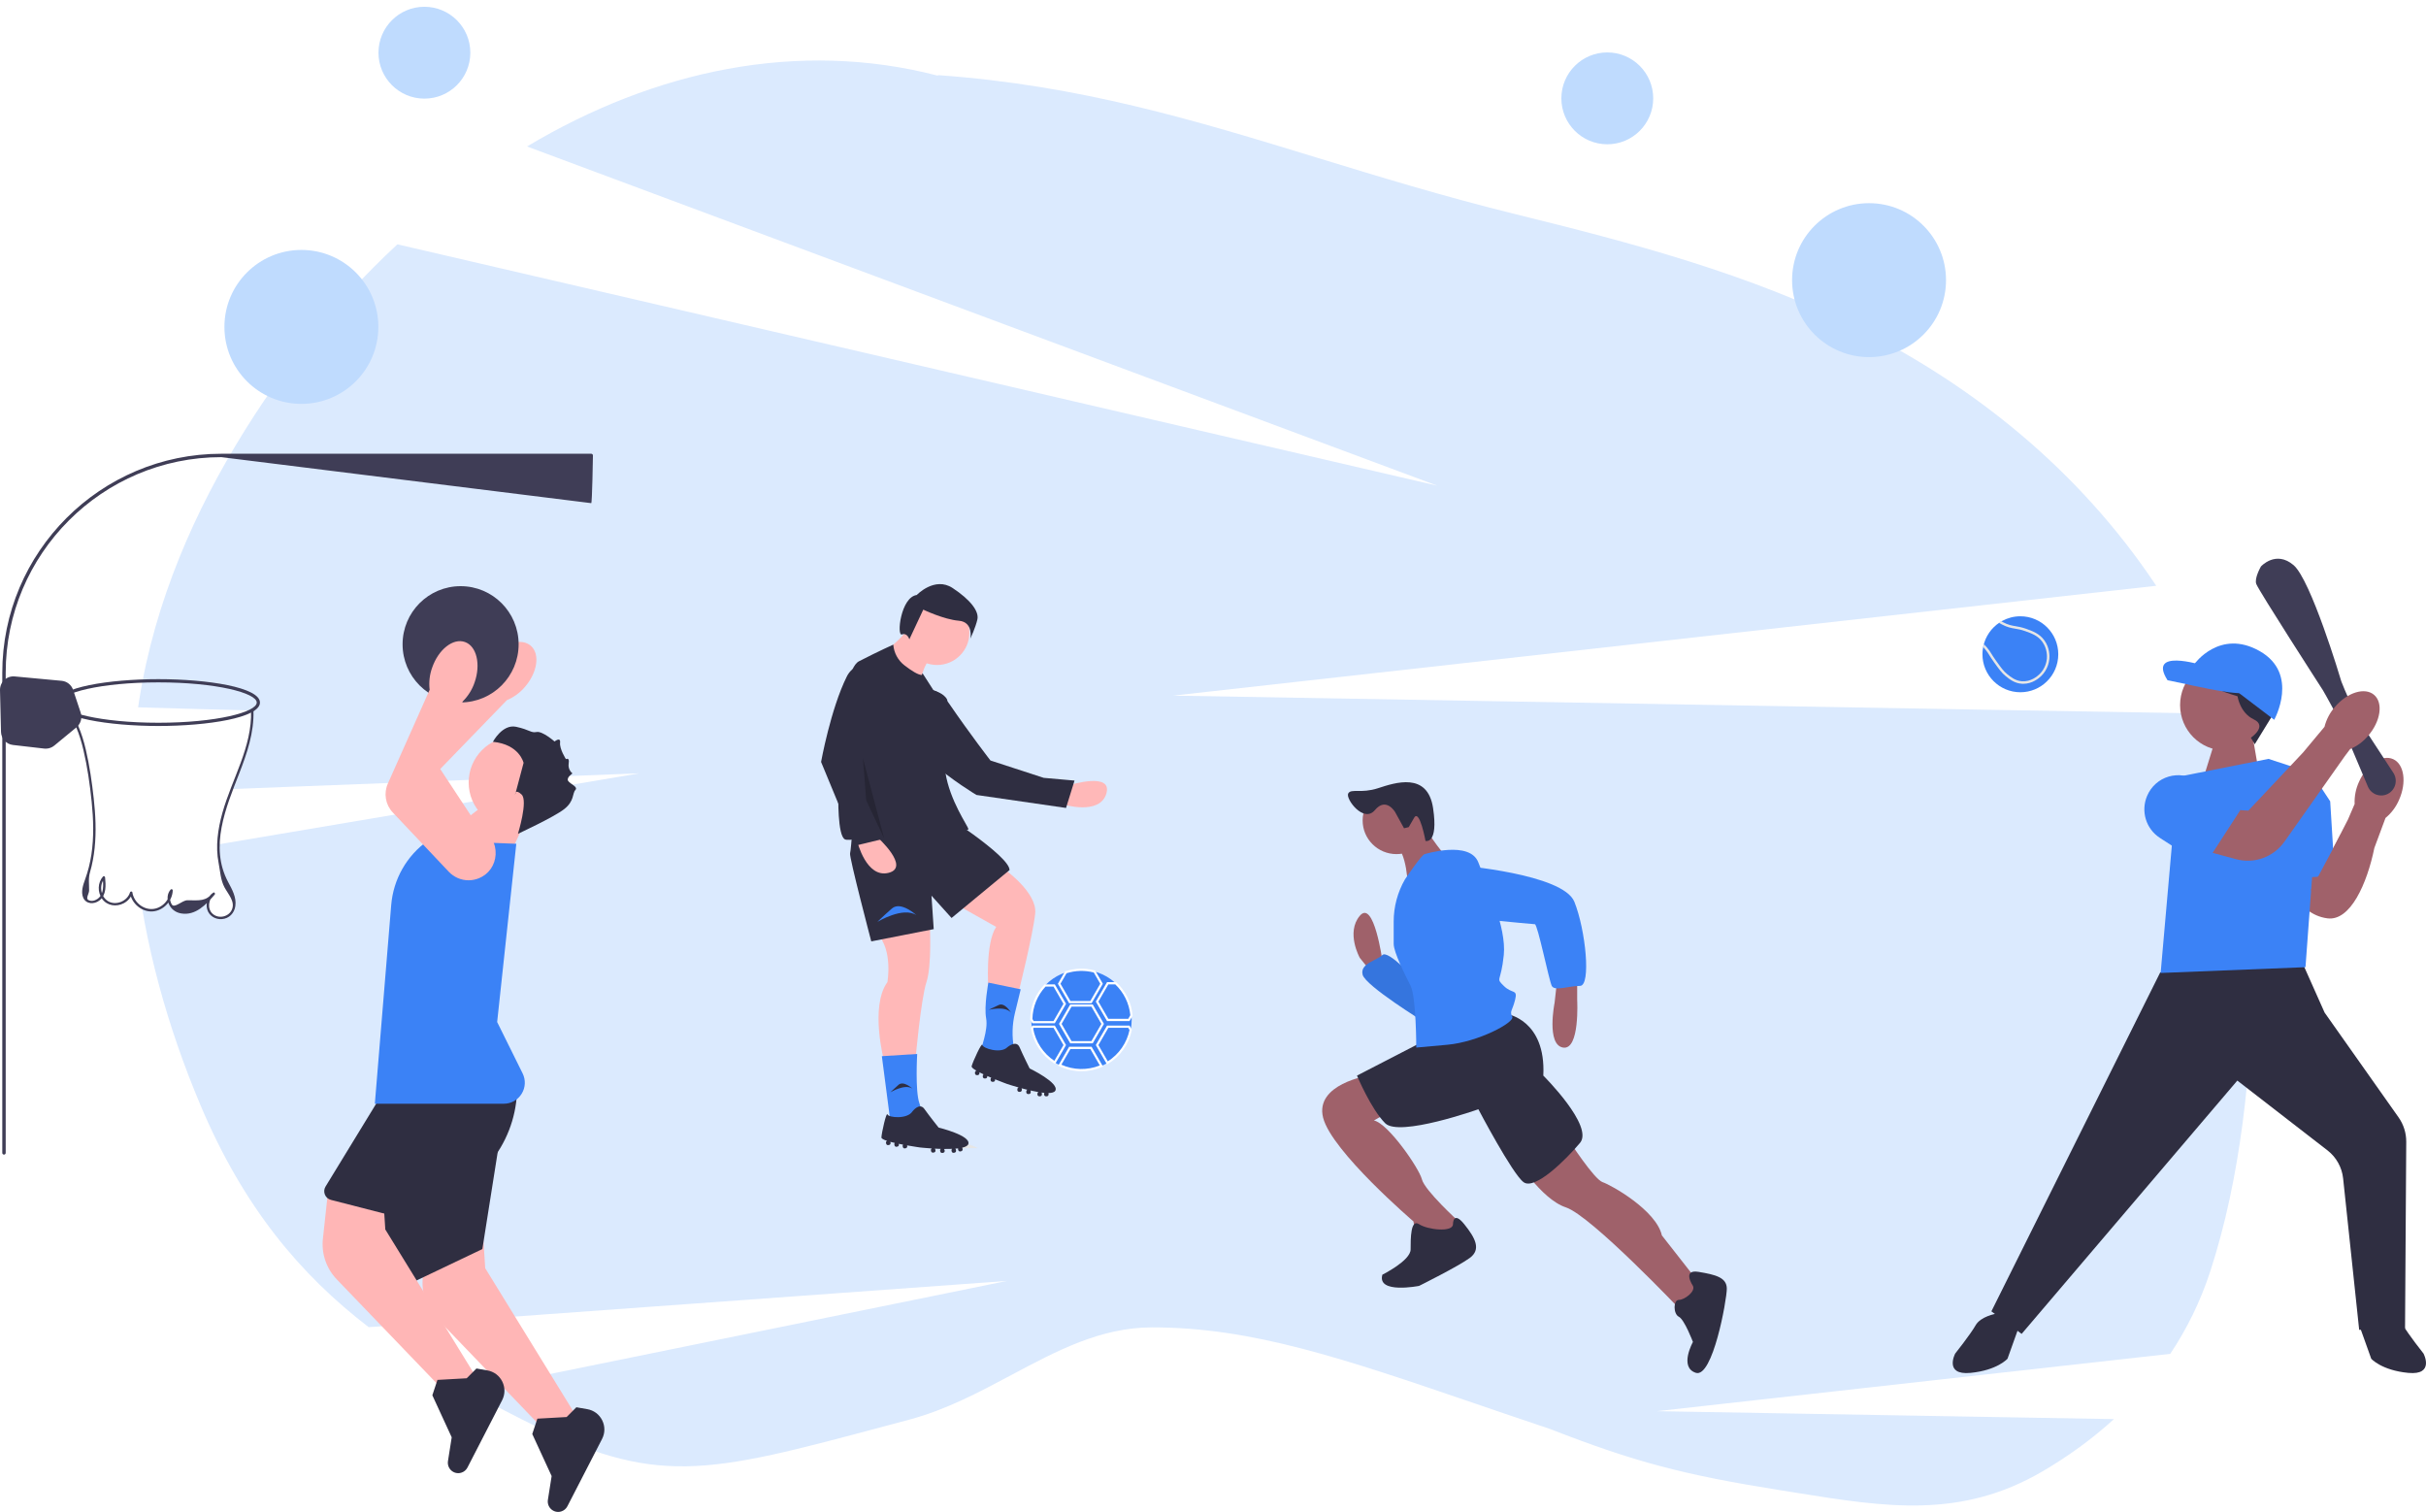 <svg width="1433" height="893" viewBox="0 0 1433 893" fill="none" xmlns="http://www.w3.org/2000/svg">
<path fill-rule="evenodd" clip-rule="evenodd" d="M133.746 272.368C161.511 223.871 195.905 180.377 234.733 144.31L849.089 286.895L311.301 86.512C386.715 41.479 471.389 23.309 553.861 44.663L554.132 44.381C638.339 50.401 705.719 71.027 778.43 93.284C814.602 104.357 852.094 115.833 893.632 126.116C963.186 143.277 1033.1 161.408 1099.71 194.976C1164.98 227.87 1227.52 276.678 1273.66 345.985L692.929 410.86L1312.46 421.62C1316.67 433.182 1320.23 445.084 1322.99 457.285C1331.51 494.82 1332.27 534.02 1331.28 572.457C1329.69 633.702 1323.65 695.282 1305.62 750.749C1299.73 768.851 1291.64 785.095 1281.94 799.625L978.767 833.494L1248.67 838.182C1235.54 850.173 1221.27 860.387 1206.56 869C1158.18 897.317 1113.78 890.172 1060.54 881.607C1057.58 881.13 1054.58 880.648 1051.56 880.168C994.282 871.07 965.561 863.5 915.561 844C900.208 838.858 885.788 833.931 872.139 829.268C792.891 802.193 739.639 784 680.561 784C650.156 784 624.196 797.844 597.383 812.142C578.339 822.298 558.864 832.683 537.061 838.5C532.613 839.687 528.294 840.843 524.095 841.967C416.025 870.888 387.845 878.43 308.561 838.5C297.439 832.899 286.633 827.267 276.155 821.466L594.854 756.562L217.763 783.869C177.42 752.863 143.978 713.203 118.505 652.946C99.222 607.328 84.995 557.389 79.975 506.978L377.676 456.752L78 468.302C77.991 457.637 78.442 446.995 79.392 436.413C84.837 375.82 106.317 320.358 133.746 272.368Z" fill="#DBEAFE"/>
<g filter="url(#filter0_f_2148_24472)">
<path d="M250.688 58.253C265.669 58.253 277.814 46.108 277.814 31.126C277.814 16.145 265.669 4 250.688 4C235.706 4 223.561 16.145 223.561 31.126C223.561 46.108 235.706 58.253 250.688 58.253Z" fill="#BFDBFE"/>
</g>
<g filter="url(#filter1_f_2148_24472)">
<path d="M949.4 85.218C964.381 85.218 976.526 73.073 976.526 58.092C976.526 43.11 964.381 30.965 949.4 30.965C934.419 30.965 922.274 43.11 922.274 58.092C922.274 73.073 934.419 85.218 949.4 85.218Z" fill="#BFDBFE"/>
</g>
<g filter="url(#filter2_f_2148_24472)">
<path d="M1104.02 210.923C1129.13 210.923 1149.48 190.569 1149.48 165.461C1149.48 140.354 1129.13 120 1104.02 120C1078.92 120 1058.56 140.354 1058.56 165.461C1058.56 190.569 1078.92 210.923 1104.02 210.923Z" fill="#BFDBFE"/>
</g>
<g filter="url(#filter3_f_2148_24472)">
<path d="M178.023 238.544C203.13 238.544 223.484 218.19 223.484 193.082C223.484 167.975 203.13 147.621 178.023 147.621C152.915 147.621 132.561 167.975 132.561 193.082C132.561 218.19 152.915 238.544 178.023 238.544Z" fill="#BFDBFE"/>
</g>
<path d="M565.498 675.018C569.714 675.014 573.862 676.085 577.548 678.129H553.478C557.154 676.085 561.291 675.014 565.498 675.018V675.018Z" fill="#E6E6E6"/>
<path d="M632.003 463.646C632.003 463.646 657.387 455.745 653.49 468.745C649.593 481.745 628.212 475.178 628.212 475.178L632.003 463.646Z" fill="#FFB8B8"/>
<path d="M534.968 414.852C534.968 414.852 547.977 397.087 560.616 415.529C573.28 434.007 585.054 449.177 585.054 449.177L616.506 459.424L634.702 461.038L629.69 477.204L576.784 469.534C576.784 469.534 517.883 434.571 534.968 414.852Z" fill="#2F2E41"/>
<path d="M593.034 513.232C593.034 513.232 612.796 527.055 611.479 539.563C610.161 552.07 601.598 586.3 601.598 586.3L583.811 583.667C583.811 583.667 581.835 557.336 588.423 547.462L556.803 529.689L593.034 513.232Z" fill="#FFB8B8"/>
<path d="M549.228 545.816C549.228 545.816 550.545 570.172 547.251 580.046C543.958 589.92 540.664 626.784 540.664 626.784H522.219C522.219 626.784 513.655 594.528 524.195 580.046C524.195 580.046 527.489 560.956 518.267 551.741L549.228 545.816Z" fill="#FFB8B8"/>
<path d="M553.509 478.343C553.509 478.343 596.328 505.332 596.328 513.89L562.073 542.196L550.216 529.03L551.533 548.778L514.644 556.019C514.644 556.019 501.469 505.991 502.127 504.016C502.786 502.041 504.762 473.077 504.762 473.077L553.509 478.343Z" fill="#2F2E41"/>
<path d="M583.811 580.375L602.915 584.325L599.521 598.269C597.85 605.132 597.66 612.271 598.963 619.214V619.214C598.963 619.214 579.2 624.48 579.2 621.847C579.2 619.214 583.811 608.681 582.494 601.44C581.177 594.199 583.811 580.375 583.811 580.375Z" fill="#3B82F6"/>
<path d="M573.93 629.746C574.589 627.113 580.062 615.175 580.29 617.194C580.518 619.214 591.058 622.505 595.01 618.555C595.01 618.555 600.28 613.947 602.256 618.555C604.232 623.163 608.185 631.062 608.185 631.062C608.185 631.062 625.971 639.62 623.336 644.228C622.803 645.16 621.326 645.553 619.311 645.588C619.358 645.709 619.383 645.839 619.384 645.969V646.436C619.384 646.723 619.269 646.999 619.066 647.202C618.863 647.405 618.587 647.519 618.299 647.519H617.833C617.545 647.519 617.269 647.405 617.066 647.202C616.863 646.999 616.749 646.723 616.749 646.436V645.969C616.75 645.801 616.79 645.636 616.867 645.487C616.328 645.439 615.769 645.377 615.195 645.302C615.347 645.491 615.43 645.727 615.431 645.969V646.436C615.431 646.723 615.317 646.999 615.114 647.202C614.91 647.405 614.634 647.519 614.347 647.519H613.88C613.593 647.519 613.317 647.405 613.114 647.202C612.91 646.999 612.796 646.723 612.796 646.436V645.969C612.797 645.777 612.849 645.587 612.947 645.421C613.046 645.255 613.187 645.119 613.357 645.026C611.841 644.773 610.258 644.452 608.685 644.095C608.788 644.263 608.843 644.456 608.844 644.653V645.119C608.844 645.407 608.729 645.682 608.526 645.885C608.323 646.089 608.047 646.203 607.76 646.203H607.293C607.005 646.203 606.729 646.089 606.526 645.885C606.323 645.682 606.209 645.407 606.209 645.119V644.653C606.209 644.444 606.27 644.239 606.384 644.063C606.499 643.888 606.662 643.749 606.853 643.664C605.673 643.377 604.516 643.077 603.415 642.78C603.518 642.947 603.573 643.14 603.574 643.336V643.803C603.574 644.09 603.459 644.366 603.256 644.569C603.053 644.772 602.777 644.886 602.49 644.886H602.023C601.735 644.886 601.46 644.772 601.256 644.569C601.053 644.366 600.939 644.09 600.939 643.803V643.336C600.939 643.106 601.014 642.882 601.151 642.697C601.288 642.511 601.481 642.375 601.701 642.307C597.832 641.218 595.01 640.278 595.01 640.278C595.01 640.278 591.732 639.086 587.764 637.476V637.878C587.764 638.166 587.65 638.441 587.446 638.644C587.243 638.848 586.967 638.962 586.68 638.962H586.213C585.925 638.962 585.65 638.848 585.446 638.644C585.243 638.441 585.129 638.166 585.129 637.878V637.412C585.129 637.248 585.167 637.086 585.24 636.938C585.313 636.791 585.418 636.662 585.548 636.562C584.751 636.227 583.948 635.883 583.153 635.533V635.904C583.153 636.191 583.038 636.466 582.835 636.67C582.632 636.873 582.356 636.987 582.069 636.987H581.602C581.314 636.987 581.039 636.873 580.835 636.67C580.632 636.466 580.518 636.191 580.518 635.904V635.437C580.518 635.263 580.56 635.091 580.641 634.937C580.722 634.782 580.839 634.65 580.982 634.55C580.122 634.15 579.294 633.749 578.531 633.357C578.534 633.392 578.541 633.426 578.541 633.462V633.929C578.541 634.216 578.427 634.492 578.224 634.695C578.021 634.898 577.745 635.012 577.457 635.012H576.991C576.703 635.012 576.427 634.898 576.224 634.695C576.021 634.492 575.906 634.216 575.906 633.929V633.462C575.907 633.213 575.993 632.971 576.151 632.777C576.309 632.584 576.529 632.451 576.774 632.401C574.932 631.332 573.771 630.384 573.93 629.746Z" fill="#2F2E41"/>
<path d="M520.901 623.821L541.77 622.505C541.77 622.505 540.506 644.228 543.035 651.469C545.565 658.71 544.3 661.343 544.3 661.343L525.961 662.66L520.901 623.821Z" fill="#3B82F6"/>
<path d="M520.645 671.832C520.74 669.12 523.602 656.304 524.246 658.231C524.89 660.159 535.885 661.182 538.926 656.496C538.926 656.496 543.119 650.891 546.013 654.986C548.907 659.081 554.421 665.983 554.421 665.983C554.421 665.983 573.602 670.647 571.986 675.702C571.66 676.725 570.298 677.417 568.333 677.871C568.405 677.98 568.456 678.101 568.484 678.229L568.582 678.685C568.641 678.966 568.587 679.259 568.431 679.501C568.274 679.742 568.028 679.911 567.747 679.971L567.291 680.068C567.01 680.128 566.716 680.074 566.475 679.917C566.234 679.761 566.064 679.515 566.005 679.234L565.907 678.778C565.873 678.613 565.878 678.443 565.922 678.281C565.385 678.347 564.826 678.403 564.248 678.449C564.436 678.602 564.567 678.815 564.619 679.052L564.716 679.509C564.776 679.79 564.722 680.083 564.565 680.324C564.409 680.565 564.163 680.734 563.882 680.794L563.425 680.891C563.144 680.951 562.851 680.897 562.609 680.741C562.368 680.584 562.199 680.339 562.139 680.058L562.042 679.602C562.002 679.413 562.013 679.217 562.075 679.034C562.137 678.851 562.247 678.688 562.393 678.562C560.857 678.631 559.243 678.646 557.629 678.625C557.765 678.768 557.859 678.945 557.901 679.137L557.999 679.594C558.059 679.875 558.004 680.168 557.848 680.409C557.691 680.65 557.446 680.819 557.164 680.879L556.708 680.976C556.427 681.036 556.133 680.982 555.892 680.826C555.651 680.669 555.482 680.424 555.422 680.143L555.324 679.686C555.281 679.482 555.298 679.269 555.373 679.073C555.448 678.878 555.579 678.708 555.748 678.585C554.534 678.55 553.34 678.498 552.201 678.437C552.337 678.579 552.431 678.756 552.472 678.948L552.57 679.404C552.63 679.685 552.576 679.978 552.419 680.219C552.263 680.46 552.017 680.63 551.736 680.689L551.279 680.787C550.998 680.847 550.704 680.792 550.463 680.636C550.222 680.48 550.053 680.234 549.993 679.953L549.896 679.497C549.848 679.271 549.874 679.037 549.969 678.827C550.065 678.617 550.225 678.444 550.426 678.331C546.416 678.072 543.459 677.741 543.459 677.741C543.459 677.741 540.005 677.259 535.787 676.511L535.871 676.904C535.931 677.185 535.877 677.478 535.721 677.719C535.564 677.96 535.318 678.129 535.037 678.189L534.581 678.287C534.299 678.346 534.006 678.292 533.765 678.136C533.523 677.98 533.354 677.734 533.294 677.453L533.197 676.997C533.163 676.836 533.167 676.67 533.207 676.51C533.247 676.351 533.323 676.203 533.43 676.078C532.581 675.917 531.723 675.748 530.872 675.571L530.949 675.933C531.009 676.214 530.955 676.508 530.799 676.749C530.642 676.99 530.396 677.159 530.115 677.219L529.659 677.316C529.378 677.376 529.084 677.322 528.843 677.165C528.602 677.009 528.432 676.763 528.372 676.482L528.275 676.026C528.239 675.856 528.244 675.679 528.291 675.511C528.338 675.343 528.425 675.189 528.544 675.062C527.62 674.849 526.726 674.63 525.898 674.406C525.909 674.439 525.923 674.471 525.93 674.506L526.028 674.963C526.088 675.244 526.033 675.537 525.877 675.778C525.72 676.019 525.475 676.188 525.193 676.248L524.737 676.345C524.456 676.405 524.162 676.351 523.921 676.195C523.68 676.038 523.51 675.793 523.451 675.512L523.353 675.055C523.301 674.811 523.335 674.556 523.449 674.334C523.564 674.112 523.751 673.936 523.98 673.837C521.956 673.175 520.622 672.49 520.645 671.832Z" fill="#2F2E41"/>
<path d="M553.509 392.768C542.959 392.768 534.406 384.221 534.406 373.678C534.406 363.135 542.959 354.588 553.509 354.588C564.06 354.588 572.613 363.135 572.613 373.678C572.613 384.221 564.06 392.768 553.509 392.768Z" fill="#FFB8B8"/>
<path d="M536.382 371.703C536.382 371.703 525.842 384.868 520.572 384.21L543.628 401.983C543.628 401.983 546.263 390.793 549.557 389.476C552.851 388.16 536.382 371.703 536.382 371.703Z" fill="#FFB8B8"/>
<path d="M495.211 469.457C495.211 469.457 495.212 396.819 507.406 390.561C519.593 384.308 527.654 380.739 527.654 380.739C527.834 383.122 528.511 385.441 529.644 387.547C530.776 389.652 532.338 391.496 534.228 392.961C538.269 396.078 542.295 398.663 544.544 398.671L544.616 398.363L544.891 397.58L551.533 407.908C551.533 407.908 557.462 409.225 559.438 413.174C560.507 415.311 555.465 436.821 558.45 456.291C560.982 472.81 571.652 487.721 571.954 489.534C572.465 492.598 559.497 484.569 553.657 480.816C553.571 480.912 553.509 480.976 553.509 480.976C553.509 480.976 556.803 482.293 550.216 480.318C546.483 479.199 541.272 479.137 537.454 479.293C537.459 480.437 537.432 481.346 537.37 481.964C536.711 488.546 503.774 497.762 499.163 495.787C494.552 493.813 495.211 469.457 495.211 469.457Z" fill="#2F2E41"/>
<path d="M518.267 494.471C518.267 494.471 538.029 512.244 524.854 515.536C511.679 518.827 506.409 497.104 506.409 497.104L518.267 494.471Z" fill="#FFB8B8"/>
<path d="M541.323 540.55C541.323 540.55 532.1 531.992 526.83 536.6C521.56 541.208 518.267 544.5 518.267 544.5C518.267 544.5 533.418 535.284 541.323 540.55Z" fill="#3B82F6"/>
<path d="M538.927 642.943C538.927 642.943 533.729 638.12 530.759 640.717C527.788 643.314 525.932 645.169 525.932 645.169C525.932 645.169 534.472 639.975 538.927 642.943Z" fill="#2F2E41"/>
<path d="M597.162 598.079C597.162 598.079 593.594 591.953 589.996 593.574C586.397 595.195 584.081 596.43 584.081 596.43C584.081 596.43 593.764 593.944 597.162 598.079Z" fill="#2F2E41"/>
<path d="M500.188 399.593C506.718 386.476 526.587 393.63 523.358 407.921C523.31 408.134 523.26 408.349 523.207 408.566C519.804 422.094 514.244 434.985 506.739 446.746L513.985 479.001L521.89 495.458L505.421 499.408L485 450.037C485 450.037 490.633 418.787 500.188 399.593Z" fill="#2F2E41"/>
<path opacity="0.2" d="M509.703 447.733L522.219 495.129L511.679 472.748L509.703 447.733Z" fill="black"/>
<path d="M541.512 351.426C541.512 351.426 552.071 340.316 562.7 347.313C573.329 354.309 578.372 361.105 577.329 365.837C576.287 370.569 573.203 377.151 573.203 377.151C573.203 377.151 575.12 367.348 566.319 366.622C557.518 365.897 545.358 360.076 545.358 360.076L537.133 377.629C537.133 377.629 535.971 373.561 532.747 374.728C529.523 375.894 532.022 352.727 541.512 351.426Z" fill="#2F2E41"/>
<path d="M609.173 602.428C609.174 604.095 609.313 605.76 609.588 607.404V607.411C610.345 611.835 612.097 616.029 614.713 619.677C617.328 623.325 620.739 626.332 624.688 628.47C628.636 630.609 633.02 631.823 637.506 632.021C641.993 632.219 646.466 631.396 650.588 629.614H650.595C651.815 629.088 652.996 628.479 654.132 627.791C657.653 625.667 660.693 622.835 663.061 619.475C665.429 616.116 667.072 612.301 667.887 608.273C668.269 606.348 668.461 604.39 668.46 602.428C668.46 601.532 668.42 600.644 668.341 599.768V599.762C667.658 592.203 664.097 585.194 658.393 580.182C652.689 575.171 645.278 572.538 637.688 572.828C630.098 573.117 622.909 576.307 617.605 581.739C612.3 587.171 609.284 594.43 609.18 602.02V602.026C609.173 602.164 609.173 602.289 609.173 602.428Z" fill="#3B82F6"/>
<path d="M631.52 592.534H644.796L651.435 581.047L646.932 573.248L646.669 573.177C640.968 571.655 634.948 571.823 629.342 573.661L629.103 573.74L624.881 581.047L631.52 592.534ZM644.036 591.217H632.28L626.402 581.047L629.992 574.834C635.201 573.183 640.77 573.026 646.064 574.379L649.913 581.047L644.036 591.217Z" fill="white"/>
<path d="M632.178 616.232H645.455L652.093 604.742L645.455 593.253H632.178L625.54 604.742L632.178 616.232ZM644.694 614.916H632.939L627.061 604.742L632.939 594.569H644.694L650.572 604.742L644.694 614.916Z" fill="white"/>
<path d="M638.816 632.708C642.957 632.716 647.054 631.868 650.851 630.218L651.528 629.924L644.796 618.265H631.519L625.072 629.426L625.712 629.734C629.799 631.702 634.28 632.719 638.816 632.708V632.708ZM649.644 629.296C646.022 630.752 642.143 631.463 638.24 631.386C634.337 631.309 630.489 630.445 626.927 628.847L632.28 619.582H644.035L649.644 629.296Z" fill="white"/>
<path d="M609.781 604.383H623.057L629.696 592.896L623.058 581.402H617.012L616.817 581.607C611.575 587.119 608.611 594.407 608.521 602.011V602.202L609.781 604.383ZM622.297 603.066H610.541L609.841 601.854C609.968 594.74 612.725 587.924 617.58 582.719H622.297L628.175 592.896L622.297 603.066Z" fill="white"/>
<path d="M623.24 628.417L629.696 617.251L623.058 605.758H609.782L608.929 607.226L608.939 607.521C609.658 611.713 611.252 615.707 613.616 619.244C615.98 622.781 619.062 625.781 622.661 628.051L623.24 628.417ZM628.175 617.251L622.79 626.565C619.527 624.399 616.737 621.596 614.587 618.324C612.436 615.053 610.97 611.381 610.277 607.528L610.541 607.075H622.297L628.175 617.251Z" fill="white"/>
<path d="M653.898 628.701L654.473 628.354C658.07 626.181 661.177 623.286 663.597 619.852C666.017 616.418 667.698 612.519 668.533 608.402L668.582 608.158L667.193 605.758H653.916L647.278 617.252L653.898 628.701ZM667.191 608.385C666.391 612.165 664.844 615.747 662.641 618.921C660.439 622.096 657.624 624.8 654.363 626.874L648.8 617.251L654.678 607.075H666.433L667.191 608.385Z" fill="white"/>
<path d="M653.917 603.066H667.193L669 599.945V599.768C668.35 592.308 664.948 585.356 659.456 580.262L659.266 580.086H653.916L647.278 591.579L653.917 603.066ZM666.433 601.75H654.677L648.8 591.579L654.677 581.402H658.746C663.828 586.195 666.998 592.668 667.666 599.619L666.433 601.75Z" fill="white"/>
<path d="M1330.92 436.826L1333.93 454.294L1301.52 459.611L1309.06 435.307L1330.92 436.826Z" fill="#A0616A"/>
<path d="M1413.59 448.373C1420.12 451.323 1421.69 462.094 1417.09 472.431C1415.3 476.589 1412.56 480.256 1409.08 483.125L1402.5 500.824C1398.18 521.922 1388.35 544.135 1374.82 542.413C1355.66 539.976 1349.63 516.519 1349.63 516.519L1375.41 506.36L1386.92 484.007L1390.84 474.887C1390.65 470.363 1391.54 465.86 1393.44 461.754C1398.04 451.412 1407.06 445.423 1413.59 448.373V448.373V448.373Z" fill="#A0616A"/>
<path d="M1194.15 787.847L1176.28 774.536L1176.42 774.25L1276.01 574.332L1276.2 574.299L1356.39 560.58L1373.1 598.062L1416.78 659.937C1419.79 664.199 1421.36 669.217 1421.33 674.447L1420.62 784.663L1393.52 785.443L1393.49 785.093L1384.04 695.983C1383.35 689.488 1380 683.479 1374.86 679.499L1321.55 638.232L1194.15 787.847H1194.15V787.847Z" fill="#2F2E41"/>
<path d="M1179.02 775.939C1179.02 775.939 1169.97 777.458 1166.96 782.775C1163.94 788.091 1154.89 799.483 1154.89 799.483C1154.89 799.483 1148.11 812.395 1163.94 810.876C1179.77 809.357 1185.8 802.521 1185.8 802.521L1192.59 783.534L1179.02 775.939H1179.02Z" fill="#2F2E41"/>
<path d="M1407.43 775.939C1407.43 775.939 1416.48 777.458 1419.49 782.775C1422.51 788.091 1431.55 799.483 1431.55 799.483C1431.55 799.483 1438.34 812.395 1422.51 810.876C1406.68 809.357 1400.65 802.521 1400.65 802.521L1393.86 783.534L1407.43 775.939Z" fill="#2F2E41"/>
<path d="M1286.44 458.851L1339.96 448.219L1370.12 458.092L1361.82 571.256L1276.26 574.674L1286.44 458.851Z" fill="#3B82F6"/>
<path d="M1364.75 455.557L1376.41 473.3L1379.11 517.042L1344.49 519.69L1345.42 463.021L1364.75 455.557Z" fill="#3B82F6"/>
<path d="M1396.79 498.13L1382.78 492.522L1364.97 525.763L1381.24 533.936L1396.79 498.13Z" fill="#A0616A"/>
<path d="M1406.56 469.841C1405.58 469.841 1404.61 469.675 1403.68 469.34C1401.43 468.531 1399.61 466.802 1398.68 464.593L1388.05 439.439C1384.05 429.963 1379.45 420.626 1374.38 411.687L1372.16 407.77C1370.64 405.404 1334.48 349.336 1332.76 344.957C1331.46 341.655 1335.33 334.884 1335.5 334.597L1335.55 334.534C1335.63 334.438 1344.31 324.915 1354.74 333.759C1364.99 342.44 1382.25 399.975 1382.97 402.421L1383.44 403.605C1387.7 414.435 1393.08 424.863 1399.43 434.596L1413.72 456.468C1415.05 458.503 1415.46 461.022 1414.85 463.379C1414.25 465.735 1412.67 467.733 1410.53 468.861C1409.3 469.512 1407.93 469.841 1406.56 469.841V469.841V469.841Z" fill="#3F3D56"/>
<path d="M1311.24 477.84L1328.07 478.792L1360.41 444.425L1373.04 429.292C1374.15 424.904 1376.28 420.846 1379.27 417.459C1386.61 408.878 1396.96 405.742 1402.38 410.452C1407.8 415.162 1406.24 425.934 1398.89 434.51C1396 437.98 1392.33 440.702 1388.18 442.447L1385.06 446.587L1349.38 497.123C1342.94 506.241 1331.55 510.367 1320.82 507.47L1298.98 501.572L1311.24 477.84V477.84Z" fill="#A0616A"/>
<path d="M1301.8 511.706L1275.83 494.899C1267.57 489.558 1264.4 479.094 1268.29 470.019C1270.64 464.507 1275.27 460.375 1280.99 458.684C1286.7 456.992 1292.82 457.943 1297.76 461.296L1323.26 478.589L1301.8 511.706V511.706Z" fill="#3B82F6"/>
<path d="M1314.35 443.247C1329.04 443.247 1340.96 431.244 1340.96 416.437C1340.96 401.63 1329.04 389.627 1314.35 389.627C1299.65 389.627 1287.74 401.63 1287.74 416.437C1287.74 431.244 1299.65 443.247 1314.35 443.247Z" fill="#A0616A"/>
<path d="M1331.85 439.579L1329.56 435.722C1329.56 435.722 1339.62 428.887 1331.3 424.921C1322.99 420.954 1321.68 411.256 1321.68 411.256C1321.68 411.256 1297.39 404.206 1298.7 398.916C1300.01 393.625 1296.29 389.879 1302.42 387.674C1308.55 385.469 1335.89 387.669 1338.96 394.061C1342.02 400.453 1345.09 418.086 1343.56 420.511C1342.02 422.936 1331.85 439.579 1331.85 439.579V439.579Z" fill="#2F2E41"/>
<path d="M1324.96 409.272L1300.23 392.743C1300.23 392.743 1268.29 382.829 1280.33 401.783L1290.5 403.876C1290.5 403.876 1318.18 410.375 1324.96 409.272H1324.96Z" fill="#3B82F6"/>
<path d="M1317.52 405.526L1343.34 425.14C1343.34 425.14 1358.43 398.026 1334.8 384.584C1311.17 371.141 1296.19 392.193 1296.19 392.193L1302.42 398.915L1317.52 405.526V405.526Z" fill="#3B82F6"/>
<path d="M1171 386.435C1171 398.818 1181.03 408.869 1193.4 408.869C1199.46 408.869 1204.95 406.458 1208.98 402.54C1213.19 398.462 1215.79 392.753 1215.79 386.435C1215.79 374.051 1205.77 364 1193.4 364C1189.53 364 1185.89 364.988 1182.71 366.711C1182.17 367.01 1181.64 367.332 1181.13 367.676C1176.29 370.847 1172.77 375.843 1171.52 381.691C1171.36 382.357 1171.24 383.035 1171.17 383.724C1171.06 384.609 1171 385.516 1171 386.435H1171Z" fill="#3B82F6"/>
<path d="M1171.58 382.291C1171.9 382.645 1172.24 383.031 1172.6 383.468C1173.83 384.946 1174.31 385.748 1175 386.861C1175.59 387.83 1176.34 389.038 1177.8 391.078C1180.82 395.284 1182.34 397.397 1184.7 399.313C1187.02 401.197 1189.92 403.55 1194.27 403.852C1194.57 403.873 1194.87 403.873 1195.16 403.873C1200.42 403.873 1204.26 400.697 1205.73 399.272C1209.56 395.524 1210.36 390.974 1210.52 389.194C1210.66 387.757 1210.85 382.718 1207.55 378.19C1204.65 374.192 1200.63 372.766 1196.74 371.37C1194.19 370.464 1192.26 370.142 1190.55 369.85C1188.2 369.455 1186.19 369.111 1183.11 367.487C1182.68 367.258 1182.33 367.06 1182.03 366.873C1181.54 367.143 1181.06 367.435 1180.59 367.747C1180.67 367.789 1180.75 367.841 1180.83 367.893C1181.24 368.133 1181.74 368.424 1182.42 368.788C1185.71 370.527 1187.94 370.912 1190.3 371.308C1192.04 371.6 1193.83 371.902 1196.25 372.766C1200.09 374.14 1203.72 375.43 1206.36 379.064C1209.35 383.177 1209.17 387.746 1209.06 389.048C1208.91 390.672 1208.18 394.805 1204.7 398.21C1203.3 399.574 1199.5 402.728 1194.37 402.374C1190.48 402.103 1187.79 399.917 1185.62 398.168C1183.42 396.377 1181.94 394.316 1179.01 390.224C1177.56 388.215 1176.84 387.028 1176.26 386.081C1175.57 384.967 1175.03 384.082 1173.74 382.531C1173.05 381.688 1172.43 381.011 1171.89 380.449C1171.75 381.053 1171.65 381.667 1171.58 382.291Z" fill="#E6E6E6"/>
<path d="M816.555 567.401C816.555 567.401 811.552 530.969 803.214 540.905C794.876 550.841 803.214 565.745 803.214 565.745L809.885 574.025L816.555 569.057V567.401Z" fill="#9F616A"/>
<path d="M836.566 578.993C836.566 578.993 819.89 560.777 816.555 564.089C813.22 567.401 803.214 569.057 804.882 575.681C806.549 582.305 841.569 603.832 841.569 603.832L836.566 578.993Z" fill="#3B82F6"/>
<path opacity="0.1" d="M836.566 578.993C836.566 578.993 819.89 560.777 816.555 564.089C813.22 567.401 803.214 569.057 804.882 575.681C806.549 582.305 841.569 603.832 841.569 603.832L836.566 578.993Z" fill="black"/>
<path d="M931.618 577.337V590.585C931.618 590.585 933.286 620.392 923.28 618.736C913.275 617.08 918.277 592.241 918.277 592.241L919.945 577.337L931.618 577.337Z" fill="#9F616A"/>
<path d="M926.615 673.384C926.615 673.384 941.624 696.568 946.626 698.224C951.629 699.88 978.31 714.783 981.646 729.687L1004.99 759.495L993.319 774.399C993.319 774.399 939.956 718.095 924.948 713.127C909.94 708.16 894.931 683.32 894.931 683.32L926.615 673.384Z" fill="#9F616A"/>
<path d="M808.217 635.296C808.217 635.296 776.533 640.264 781.536 660.136C786.538 680.008 834.898 721.407 834.898 721.407L836.566 731.343L854.909 734.655L863.247 726.375L861.58 721.407C861.58 721.407 841.569 703.192 839.901 696.568C838.233 689.944 819.89 663.448 811.552 661.792L823.225 655.168L808.217 635.296Z" fill="#9F616A"/>
<path d="M999.989 759.495C999.989 759.495 993.319 749.559 1003.32 751.215C1013.33 752.871 1020 754.527 1020 761.151C1020 767.775 1011.66 814.143 1001.66 810.831C991.651 807.519 999.989 792.615 999.989 792.615C999.989 792.615 994.986 779.367 991.651 777.711C988.316 776.055 988.316 767.775 991.651 767.775C994.986 767.775 1001.66 762.807 999.989 759.495Z" fill="#2F2E41"/>
<path d="M858.245 723.064C858.245 723.064 858.245 714.784 864.915 723.064C871.585 731.343 874.92 737.967 868.25 742.935C861.58 747.903 838.234 759.495 838.234 759.495C838.234 759.495 813.22 764.463 816.555 752.871C816.555 752.871 833.231 744.591 833.231 737.967C833.231 731.343 833.231 719.752 838.234 723.064C843.236 726.375 858.245 728.031 858.245 723.064Z" fill="#2F2E41"/>
<path d="M889.928 598.864C889.928 598.864 913.275 602.176 911.607 635.296C911.607 635.296 941.623 665.104 933.286 675.04C924.948 684.976 906.604 703.191 899.934 698.223C893.264 693.256 873.253 655.168 873.253 655.168C873.253 655.168 826.56 671.728 818.222 663.448C809.885 655.168 801.547 635.296 801.547 635.296L843.236 613.768L889.928 598.864Z" fill="#2F2E41"/>
<path d="M824.893 504.473C835.945 504.473 844.904 495.576 844.904 484.601C844.904 473.626 835.945 464.729 824.893 464.729C813.841 464.729 804.882 473.626 804.882 484.601C804.882 495.576 813.841 504.473 824.893 504.473Z" fill="#9F616A"/>
<path d="M839.901 486.257C839.901 486.257 851.574 504.473 854.909 506.129C858.244 507.785 831.563 524.345 831.563 524.345C831.563 524.345 831.563 502.817 823.225 497.849L839.901 486.257Z" fill="#9F616A"/>
<path d="M841.569 504.473C841.569 504.473 868.25 496.193 873.253 509.441C878.255 522.689 889.928 547.529 888.261 564.089C886.593 580.649 883.258 577.337 888.261 582.305C893.264 587.273 896.599 583.961 894.931 590.585C893.264 597.209 891.596 597.209 893.264 600.521C894.931 603.832 873.253 615.424 854.909 617.08L836.566 618.736C836.566 618.736 836.566 588.929 833.231 582.305C829.896 575.681 823.225 562.433 823.225 557.465V544.32C823.225 535.571 825.524 526.973 829.896 519.377V519.377C829.896 519.377 839.901 504.473 841.569 504.473Z" fill="#3B82F6"/>
<path d="M861.58 511.097C861.58 511.097 923.28 516.065 929.95 532.625C936.621 549.185 939.956 582.305 933.286 582.305C926.615 582.305 918.277 585.617 916.61 582.305C914.942 578.993 908.272 545.873 906.604 545.873C904.937 545.873 854.909 540.905 854.909 540.905C854.909 540.905 833.231 514.409 861.58 511.097Z" fill="#3B82F6"/>
<path d="M824.089 479.675C824.089 479.675 818.779 470.511 812.141 478.47C805.503 486.43 794.705 471.803 796.362 468.681C798.02 465.56 803.874 468.822 813.906 465.565C823.938 462.308 843.263 455.674 846.5 477.316C849.736 498.958 842.028 496.689 842.028 496.689C842.028 496.689 838.495 477.512 835.302 483.02L832.108 488.529L829.338 489.206L824.089 479.675Z" fill="#2F2E41"/>
<path d="M2.358 681.961C1.802 681.961 1.352 681.511 1.352 680.955V397.404C1.352 326.05 59.4 268 130.751 268H349.232C349.789 268 350.239 268.45 350.239 269.006C350.239 269.562 349.789 297.181 349.232 297.181L130.751 270.012C60.51 270.012 3.365 327.16 3.365 397.404V680.955C3.365 681.511 2.915 681.961 2.358 681.961Z" fill="#3F3D56"/>
<path d="M235.693 453.423C235.693 449.302 237.33 445.269 240.406 442.267L283.77 399.945C284.901 395.631 287.064 391.597 290.028 388.271C293.61 384.143 298.005 381.148 302.405 379.84C306.882 378.508 310.838 379.074 313.545 381.431C319.068 386.24 317.503 397.138 310.057 405.72C307.188 409.121 303.503 411.828 299.4 413.55L260.035 454.205L281.706 487.107C285.903 492.01 286.832 498.796 284.098 504.768C281.457 510.539 275.935 514.133 269.685 514.149C263.001 514.166 257.082 510.157 254.606 503.937L236.808 459.219C236.058 457.334 235.693 455.368 235.693 453.423V453.423Z" fill="#FFB6B6"/>
<path d="M272.072 414.885C291 414.885 306.344 399.512 306.344 380.548C306.344 361.585 291 346.212 272.072 346.212C253.144 346.212 237.8 361.585 237.8 380.548C237.8 399.512 253.144 414.885 272.072 414.885Z" fill="#3F3D56"/>
<path d="M289.922 472.442L264.413 491.924L296.776 514.195L313.016 479.318L289.922 472.442Z" fill="#FFB6B6"/>
<path d="M303.836 489.204C318.751 489.204 330.842 477.09 330.842 462.147C330.842 447.204 318.751 435.091 303.836 435.091C288.922 435.091 276.831 447.204 276.831 462.147C276.831 477.09 288.922 489.204 303.836 489.204Z" fill="#FFB6B6"/>
<path d="M305.937 492.467C305.937 492.467 312.022 472.949 308.09 469.26C304.157 465.571 304.282 469.386 304.282 469.386L309.27 450.578C309.27 450.578 306.893 439.65 291.151 438.147C291.151 438.147 296.743 427.519 304.871 429.272C313 431.026 313.514 433.031 316.967 432.355C320.42 431.68 327.576 437.958 327.576 437.958C327.576 437.958 331.241 434.962 330.826 438.659C330.41 442.357 334.305 448.401 334.305 448.401C334.305 448.401 336.523 447.016 335.912 450.895C335.302 454.774 338.171 456.814 338.171 456.814C338.171 456.814 334.372 459.271 335.591 461.209C336.81 463.148 341.68 464.672 339.839 466.642C337.998 468.612 339.381 473.171 333.149 477.981C326.917 482.791 305.937 492.467 305.937 492.467L305.937 492.467V492.467Z" fill="#2F2E41"/>
<path d="M321.936 845.139L321.709 844.903L257.96 778.545C251.79 772.123 248.803 763.356 249.764 754.493L253.09 723.833L285.375 729.714L286.609 749.043L340.836 837.165L321.936 845.139V845.139Z" fill="#FFB6B6"/>
<path d="M329.682 893C328.654 893 327.637 892.737 326.711 892.222C324.466 890.972 323.227 888.425 323.627 885.884L325.843 871.824L314.401 846.985L317.418 837.914L334.696 836.953L340.454 831.184L346.903 832.308C350.762 832.979 353.974 835.381 355.716 838.894C357.457 842.408 357.426 846.422 355.63 849.908L335.149 889.665C334.381 891.158 333.073 892.247 331.469 892.733C330.879 892.911 330.279 893 329.682 893V893Z" fill="#2F2E41"/>
<path d="M297.3 659.535L284.924 737.747L224.948 766.361L215.428 690.057L297.3 659.535Z" fill="#2F2E41"/>
<path d="M262.912 822.247L262.685 822.012L198.936 755.654C192.766 749.231 189.779 740.465 190.74 731.602L194.066 700.941L226.351 706.823L227.585 726.152L281.812 814.274L262.912 822.247V822.247Z" fill="#FFB6B6"/>
<path d="M270.658 870.109C269.63 870.109 268.614 869.846 267.687 869.331C265.442 868.081 264.203 865.534 264.603 862.993L266.819 848.933L255.377 824.094L258.394 815.023L275.672 814.062L281.43 808.292L287.879 809.417C291.738 810.088 294.95 812.49 296.692 816.003C298.433 819.517 298.403 823.531 296.606 827.017L276.125 866.774C275.357 868.266 274.049 869.356 272.445 869.841C271.855 870.02 271.255 870.109 270.658 870.109V870.109Z" fill="#2F2E41"/>
<path d="M229.078 633.335L222.378 651.593L192.294 700.821C191.41 702.266 191.267 703.996 191.903 705.567C192.539 707.138 193.843 708.28 195.482 708.701L261.878 725.758L292.615 682.513C301.383 670.176 305.919 655.075 305.408 639.944L229.078 633.335V633.335V633.335Z" fill="#2F2E41"/>
<path d="M297.605 651.905H221.414L221.457 651.389L231.077 534.572C232.337 519.262 240.24 505.393 252.757 496.523L252.889 496.43L304.968 498.362L293.661 603.65L308.697 633.977C310.617 637.851 310.406 642.358 308.131 646.034C305.857 649.71 301.921 651.905 297.605 651.905V651.905Z" fill="#3B82F6"/>
<path d="M276.769 519.93C272.421 519.931 268.18 518.163 265.046 514.847L232.013 479.885C227.668 475.288 226.527 468.582 229.104 462.802L253.785 407.418C253.244 402.992 253.766 398.442 255.295 394.254C257.1 389.093 260.079 384.682 263.685 381.838C267.354 378.942 271.237 378.001 274.622 379.191C281.529 381.615 284.095 392.319 280.342 403.052C278.93 407.273 276.505 411.153 273.327 414.274L251.746 466.626L284.02 489.175C289.727 492.176 293.095 498.136 292.758 504.7C292.432 511.04 288.626 516.425 282.825 518.753C280.851 519.545 278.798 519.93 276.769 519.93V519.93Z" fill="#FFB6B6"/>
<path d="M38.138 416.588C46.48 426.595 49.717 439.833 51.943 452.68C52.756 457.375 53.468 462.089 54.078 466.816C56.353 484.46 57.118 502.876 50.968 519.566C49.411 523.793 47.832 529.486 51.549 532.022C54.502 534.037 58.822 531.945 60.43 528.749C62.037 525.553 61.718 521.766 61.359 518.205C57.446 522.416 58.667 530.213 63.68 533.021C68.692 535.829 75.961 532.788 77.493 527.243C78.291 533.16 84.086 537.952 90.035 537.614C95.985 537.277 101.203 531.861 101.33 525.893C98.245 529.176 99.771 535.123 103.6 537.493C107.429 539.862 112.533 539.196 116.46 536.994C120.388 534.792 123.394 531.288 126.314 527.857C122.464 530.24 121.563 536.271 124.547 539.68C127.532 543.088 133.618 542.977 136.477 539.463C138.833 536.567 138.821 532.339 137.671 528.785C136.521 525.231 134.404 522.082 132.811 518.704C125.511 503.235 129.811 484.888 135.841 468.88C141.871 452.871 149.65 436.772 148.999 419.673" fill="white"/>
<path d="M37.633 417.094C43.75 424.502 47.082 433.674 49.263 442.927C51.627 452.954 53.1 463.276 54.141 473.518C55.195 483.883 55.544 494.434 53.975 504.767C53.218 509.75 51.995 514.637 50.28 519.376C49.097 522.644 47.671 526.754 49.132 530.16C50.855 534.176 55.679 534.237 58.772 531.824C62.894 528.606 62.539 522.874 62.073 518.206C62.017 517.64 61.305 517.197 60.855 517.7C57.637 521.291 57.547 526.998 60.317 530.891C63.253 535.019 68.701 535.765 73.055 533.507C75.497 532.241 77.396 530.086 78.181 527.434H76.805C77.758 533.739 83.945 538.88 90.365 538.306C96.65 537.744 101.811 532.177 102.044 525.893C102.067 525.29 101.236 524.927 100.825 525.387C98.749 527.713 98.524 530.979 99.683 533.802C100.963 536.923 103.727 538.959 107.025 539.517C115.51 540.952 121.846 534.205 126.819 528.363C127.315 527.782 126.677 526.77 125.954 527.24C122.775 529.307 121.374 533.424 122.372 537.061C123.421 540.884 127.145 543.132 131.009 542.863C135.354 542.56 138.439 539.367 139.022 535.099C139.728 529.928 137.086 525.321 134.746 520.935C123.62 500.078 133.435 477.06 141.261 456.931C145.89 445.024 150.153 432.629 149.713 419.674C149.682 418.755 148.254 418.751 148.285 419.674C149.016 441.19 136.976 460.029 131.358 480.144C128.693 489.688 127.204 499.873 129.131 509.703C130.089 514.593 130.267 519.733 132.604 524.095C134.81 528.212 138.958 532.434 137.036 537.13C135.251 541.494 129.277 542.898 125.689 539.809C122.267 536.862 122.999 530.865 126.675 528.475L125.81 527.352C121.471 532.447 117.992 531.782 110.708 531.726C107.574 531.701 102.919 536.894 101.381 534.069C100.075 531.671 99.939 528.523 101.835 526.399L100.616 525.893C100.409 531.477 95.663 536.563 90.035 536.899C84.296 537.242 79.029 532.657 78.181 527.053C78.07 526.316 76.989 526.432 76.805 527.053C75.288 532.172 68.601 535.069 63.914 532.33C59.343 529.659 58.368 522.614 61.864 518.711L60.645 518.206C61.074 522.509 61.619 528.178 57.533 530.971C55.983 532.03 53.89 532.557 52.174 531.572C50.501 530.611 52.615 527.821 52.636 526.003C52.684 521.909 52.089 518.896 53.205 515.032C54.538 510.414 55.395 505.669 55.898 500.892C56.924 491.142 56.437 481.29 55.362 471.567C54.295 461.914 52.899 452.203 50.686 442.741C48.446 433.163 44.967 423.741 38.642 416.082C38.056 415.372 37.051 416.389 37.633 417.094V417.094V417.094Z" fill="#3F3D56"/>
<path d="M93.572 428.793C64.497 428.793 33.596 423.945 33.596 414.962C33.596 405.98 64.497 401.132 93.572 401.132C122.647 401.132 153.548 405.98 153.548 414.962C153.548 423.945 122.647 428.793 93.572 428.793V428.793ZM93.572 403.04C59.35 403.04 35.5 409.323 35.5 414.962C35.5 420.601 59.35 426.885 93.572 426.885C127.795 426.885 151.644 420.601 151.644 414.962C151.644 409.323 127.795 403.04 93.572 403.04V403.04Z" fill="#3F3D56"/>
<path d="M27.007 442.191C26.708 442.191 26.409 442.175 26.111 442.14L7.616 440.003C3.709 439.552 0.691 436.24 0.596 432.299L0.002 407.631C-0.052 405.365 0.866 403.179 2.519 401.632C4.173 400.084 6.415 399.319 8.666 399.527L36.413 402.113C39.543 402.406 42.208 404.525 43.203 407.513L47.661 420.912C48.691 424.01 47.692 427.486 45.177 429.56L32.061 440.38C30.639 441.552 28.836 442.191 27.007 442.191V442.191Z" fill="#3F3D56"/>
<defs>
<filter id="filter0_f_2148_24472" x="219.561" y="0" width="62.253" height="62.253" filterUnits="userSpaceOnUse" color-interpolation-filters="sRGB">
<feFlood flood-opacity="0" result="BackgroundImageFix"/>
<feBlend mode="normal" in="SourceGraphic" in2="BackgroundImageFix" result="shape"/>
<feGaussianBlur stdDeviation="2" result="effect1_foregroundBlur_2148_24472"/>
</filter>
<filter id="filter1_f_2148_24472" x="918.274" y="26.965" width="62.253" height="62.253" filterUnits="userSpaceOnUse" color-interpolation-filters="sRGB">
<feFlood flood-opacity="0" result="BackgroundImageFix"/>
<feBlend mode="normal" in="SourceGraphic" in2="BackgroundImageFix" result="shape"/>
<feGaussianBlur stdDeviation="2" result="effect1_foregroundBlur_2148_24472"/>
</filter>
<filter id="filter2_f_2148_24472" x="1054.56" y="116" width="98.923" height="98.923" filterUnits="userSpaceOnUse" color-interpolation-filters="sRGB">
<feFlood flood-opacity="0" result="BackgroundImageFix"/>
<feBlend mode="normal" in="SourceGraphic" in2="BackgroundImageFix" result="shape"/>
<feGaussianBlur stdDeviation="2" result="effect1_foregroundBlur_2148_24472"/>
</filter>
<filter id="filter3_f_2148_24472" x="128.561" y="143.621" width="98.923" height="98.923" filterUnits="userSpaceOnUse" color-interpolation-filters="sRGB">
<feFlood flood-opacity="0" result="BackgroundImageFix"/>
<feBlend mode="normal" in="SourceGraphic" in2="BackgroundImageFix" result="shape"/>
<feGaussianBlur stdDeviation="2" result="effect1_foregroundBlur_2148_24472"/>
</filter>
</defs>
</svg>
